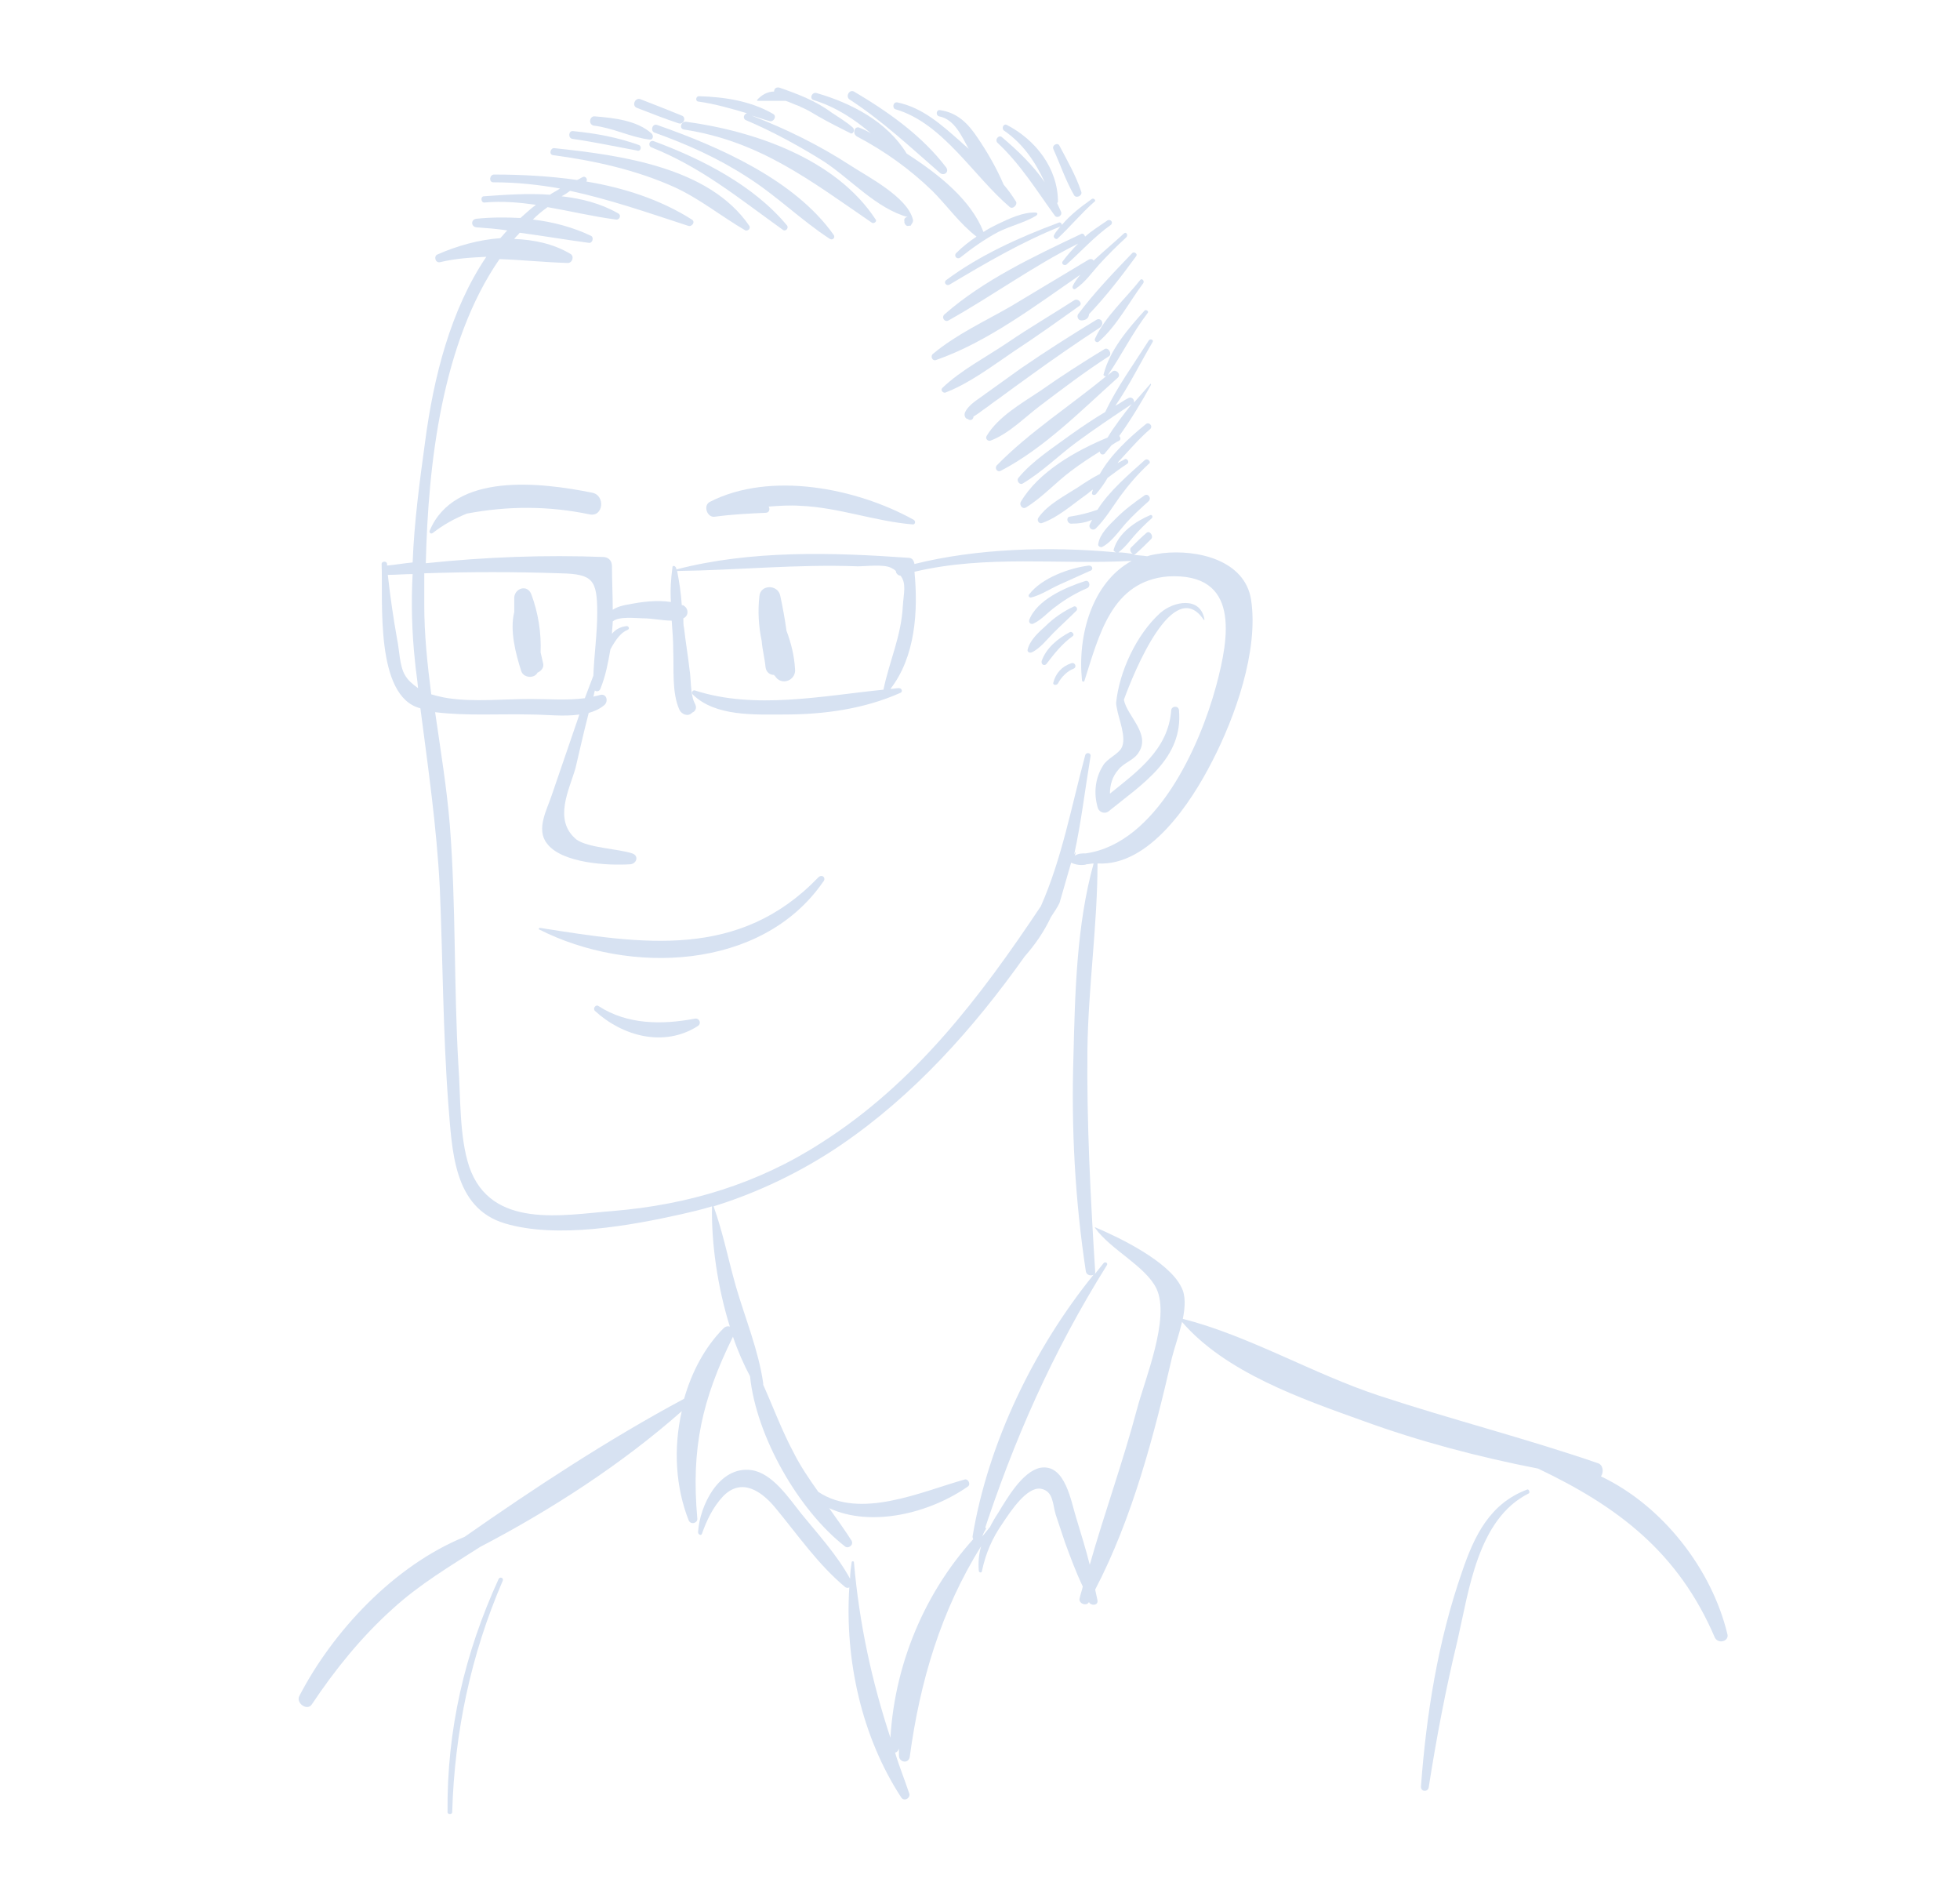 <?xml version="1.0" encoding="utf-8"?>
<!-- Generator: Adobe Illustrator 18.0.0, SVG Export Plug-In . SVG Version: 6.00 Build 0)  -->
<!DOCTYPE svg PUBLIC "-//W3C//DTD SVG 1.1//EN" "http://www.w3.org/Graphics/SVG/1.1/DTD/svg11.dtd">
<svg version="1.1" id="Socialmedia_Icons_and_cartoons"
	 xmlns="http://www.w3.org/2000/svg" xmlns:xlink="http://www.w3.org/1999/xlink" x="0px" y="0px" viewBox="0 0 252.7 244"
	 enable-background="new 0 0 252.7 244" xml:space="preserve">
<g>
	<g>
		<path fill="#D7E2F2" d="M149.6,79c-3.1,2.8-5.3,7.6-5.7,11.6c0,0,0,0,0,0c0,0.2,0,0.2,0.1,0.7c0.2,1.3,1.3,3.8,0.6,5.1
			c-0.4,0.8-1.9,1.4-2.4,2.3c-1,1.6-1.2,3.5-0.7,5.3c0.1,0.6,0.8,1,1.4,0.6c4.3-3.5,9.7-6.8,9.1-13.1c-0.1-0.6-1-0.5-1,0.1
			c-0.4,5-4.3,7.8-7.9,10.7c0-1.1,0.3-2.2,1.1-3.1c0.7-0.9,2-1.2,2.6-2.2c1.6-2.4-1.5-4.7-1.9-6.8c1.3-3.6,6.4-16.1,10.3-10.3
			c0,0,0.1,0,0.1,0C154.8,76.8,151.3,77.5,149.6,79z"/>
		<path fill="#D7E2F2" d="M70,85.4c-0.1-0.4-0.2-0.9-0.3-1.3c0.1-2.5-0.3-5.1-1.2-7.5c-0.5-1.3-2.1-0.8-2.2,0.4c0,0.6,0,1.3,0,1.9
			c-0.6,2.4,0.2,5.4,0.9,7.6c0.3,0.9,1.7,1,2.1,0.2C69.8,86.5,70.2,86,70,85.4z"/>
		<path fill="#D7E2F2" d="M102.5,86.2c-0.1-1.7-0.5-3.3-1.1-4.9c-0.2-1.5-0.5-3.1-0.8-4.5c-0.3-1.5-2.6-1.5-2.7,0.1
			c-0.2,1.9-0.1,3.8,0.3,5.7c0.1,1.2,0.4,2.3,0.5,3.4c0.1,0.7,0.6,1,1.1,1c0,0,0,0.1,0.1,0.1C100.7,88.5,102.7,87.7,102.5,86.2z"/>
		<path fill="#D7E2F2" d="M161.3,77.3c-0.8-5.1-6.9-6.5-11.4-6c-0.7,0.1-1.4,0.2-2,0.4c-0.6-0.1-1.2-0.1-1.8-0.2
			c0.1,0,0.2,0,0.3-0.1c0.7-0.6,1.3-1.2,2-1.9c0.4-0.4-0.2-1.2-0.6-0.8c-0.7,0.6-1.3,1.2-2,1.9c-0.2,0.3,0,0.7,0.3,0.8
			c-0.7-0.1-1.3-0.2-2-0.2c0,0,0.1,0,0.1,0c0.8-0.6,1.4-1.4,2-2.1c0.7-0.8,1.5-1.6,2.3-2.3c0.2-0.2,0-0.5-0.2-0.4
			c-1.9,0.8-4.1,2.3-4.7,4.4c-0.1,0.2,0.1,0.3,0.3,0.4c-8.6-0.8-18-0.5-26,1.5c-0.1-0.5-0.3-0.8-0.8-0.8c-9.8-0.7-20.3-1-29.9,1.5
			c0-0.1,0-0.2-0.1-0.3c-0.1-0.2-0.4-0.2-0.4,0c-0.2,1.5-0.3,3-0.2,4.5c-1.8-0.3-3.9,0-5.4,0.3c-0.7,0.1-1.5,0.3-2.1,0.7
			c0-1.9-0.1-3.8-0.1-5.6c0-0.6-0.3-1.1-1-1.2c-7.7-0.3-15.3,0-23,0.8c0.3-12.9,2.1-28.5,9.5-39.2c2.9,0.1,5.7,0.4,8.8,0.5
			c0.6,0,0.9-0.9,0.3-1.2c-2.2-1.3-4.7-1.8-7.2-1.9c0.2-0.3,0.5-0.5,0.7-0.8c3,0.4,5.9,0.9,8.9,1.3c0.5,0.1,0.7-0.7,0.3-0.9
			c-2.3-1.1-4.9-1.8-7.5-2.1c0.6-0.6,1.2-1.1,1.9-1.6c2.9,0.5,5.8,1.2,8.8,1.6c0.4,0.1,0.8-0.5,0.3-0.8c-2.3-1.3-4.7-1.9-7.3-2.2
			c0.4-0.2,0.7-0.4,1.1-0.7c5.1,1.1,10,2.8,15.2,4.5c0.5,0.2,1-0.5,0.5-0.8c-4.1-2.6-8.8-4.1-13.6-4.9c0.2-0.3-0.1-0.7-0.4-0.6
			c-0.3,0.1-0.5,0.3-0.8,0.4c-3.5-0.5-7.1-0.7-10.7-0.7c-0.6,0-0.7,1-0.1,1c3,0,5.8,0.3,8.6,0.8c-0.4,0.3-0.9,0.5-1.3,0.8
			c-2.8-0.2-5.7,0-8.5,0.2c-0.5,0-0.4,0.9,0.1,0.8c2.3-0.2,4.5,0,6.6,0.3c-0.7,0.5-1.3,1.1-2,1.7c-1.9-0.1-3.8-0.1-5.7,0.1
			c-0.7,0.1-0.7,1,0,1.1c1.4,0.1,2.7,0.2,4,0.4c-0.3,0.3-0.6,0.7-0.9,1c-2.8,0.2-5.6,1-8.1,2.1c-0.5,0.2-0.3,1.1,0.3,1
			c2.1-0.5,4-0.6,6-0.7c-4.6,6.8-6.8,15.5-7.9,23.9c-0.7,5.1-1.4,10.3-1.6,15.5c-1.1,0.1-2.2,0.3-3.3,0.4c0-0.1,0-0.1,0-0.2
			c0-0.4-0.7-0.4-0.7,0c0.2,4.7-0.9,17.1,5,18.6c1,7.7,2.1,15.3,2.5,23.1c0.4,9.3,0.4,18.6,1.1,27.9c0.5,5.9,0.6,13.4,7.3,15.4
			c6.7,2,16.1,0.3,22.8-1.2c1.3-0.3,2.6-0.6,3.9-1c-0.1,4.7,0.7,10.4,2.3,15.5c-0.3-0.1-0.6,0-0.8,0.2c-2.4,2.4-4.1,5.6-5.1,9.1
			c-9.7,5.2-19.3,11.5-28.3,17.8c-9.1,3.7-17,12.2-21.3,20.5c-0.5,0.9,1,2,1.6,1.1c3-4.5,6.4-8.7,10.4-12.3c3.5-3.2,7.4-5.5,11.3-8
			c9.2-4.8,18.3-10.7,26-17.5c-1.1,4.8-0.8,9.8,0.9,14.1c0.3,0.6,1.2,0.3,1.1-0.3c-0.8-9,0.6-15.3,4.6-23.4c0.6,1.8,1.4,3.6,2.2,5.1
			c0.8,7.8,6.3,17.3,12.2,21.9c0.4,0.4,1.2-0.1,0.9-0.7c-0.9-1.4-1.9-2.8-2.9-4.2c5.4,2.5,12.9,0.7,17.9-2.8c0.4-0.3,0-1-0.4-0.9
			c-5.7,1.6-13.5,5.2-18.9,1.6c-1.2-1.7-2.3-3.3-3.2-5.1c-1.5-2.8-2.6-5.8-3.9-8.7c0-0.1,0-0.2,0-0.2c-0.6-4.2-2.3-8.3-3.5-12.4
			c-1-3.5-1.7-7.1-2.9-10.4c5.8-1.8,11.4-4.5,16.4-7.9c9.4-6.4,17.1-15,23.7-24.3c1.4-1.6,2.5-3.2,3.4-5.1c0.4-0.6,0.8-1.2,1.1-1.8
			c0.5-1.7,1-3.5,1.5-5.2c0.4,0.2,0.9,0.3,1.3,0.3c0.2,0,0.5,0,0.7-0.1c0.3,0,0.6-0.1,0.9-0.1c-2.2,7.9-2.4,16.7-2.6,24.8
			c-0.3,9.3,0.2,18.6,1.6,27.8c0.1,0.5,0.7,0.6,1,0.4c-7.7,9.5-13.6,21.7-15.6,33.7c-0.1,0.7,1,0.9,1.2,0.2
			c4.1-12.6,9.1-23.9,16.1-35.1c0.2-0.3-0.2-0.5-0.4-0.3c-0.4,0.5-0.8,1-1.2,1.5c0.1-0.1,0.1-0.2,0.1-0.4c-0.6-9.5-1.1-19.1-1-28.6
			c0.1-8,1.3-16.1,1.3-24c6.7,0.4,12.1-7.9,14.8-13.2C159.2,92.5,162.3,83.9,161.3,77.3z M52.2,87c-0.7-1.2-0.7-3.2-1-4.6
			c-0.5-2.8-0.9-5.6-1.2-8.3c1.1,0,2.1-0.1,3.2-0.1c-0.2,3.7-0.1,7.5,0.3,11.2c0.1,1.2,0.3,2.3,0.4,3.5C53.2,88.2,52.6,87.7,52.2,87
			z M54.7,78c0-1.3,0-2.7,0-4.1c5.9-0.2,11.7-0.2,17.6,0c4.1,0.1,4.7,0.8,4.7,5.1c0,2.7-0.4,5.4-0.5,8.1c-0.4,1-0.7,1.9-1.1,2.9
			c-2.3,0.3-4.7,0.1-7,0.1c-3.4,0-7.3,0.4-10.6-0.1c-0.7-0.1-1.5-0.3-2.2-0.5C55.1,85.6,54.7,81.8,54.7,78z M156.8,88.4
			c-2.1,7.8-7.7,20.3-16.8,21.6c0,0,0,0,0,0c-0.5,0-1,0-1.4,0.3c0-0.2,0.1-0.3,0.1-0.5c-0.1,0.1-0.1,0.2-0.2,0.3
			c0.9-4.1,1.4-8.4,2.1-12.6c0.1-0.5-0.6-0.6-0.7-0.1c-1.8,6.7-3,13.3-5.7,19.4c-7.8,11.7-16.2,22.8-28.3,30.5
			c-8.2,5.3-17.2,8-26.9,8.8c-6.4,0.5-15.7,2.4-18.5-5.7c-1.3-3.9-1.1-9-1.4-13.1c-0.6-10.3-0.3-20.6-1.1-30.9
			c-0.4-4.9-1.2-9.7-1.9-14.6c4,0.5,8.3,0.2,12.3,0.3c2,0,4.3,0.3,6.3,0c-1.2,3.5-2.4,7-3.6,10.5c-0.6,1.8-2,4.3-0.6,6.1
			c1.9,2.6,8,2.9,10.8,2.7c0.8-0.1,1.1-1.1,0.2-1.4c-1.8-0.6-5.7-0.7-7.2-1.8c-3-2.5-0.9-6.4-0.1-9.2c0.3-1.2,0.9-4,1.7-7.1
			c0.7-0.2,1.4-0.5,2-1c0.6-0.5,0.3-1.6-0.6-1.3c-0.3,0.1-0.5,0.1-0.8,0.2c0.1-0.3,0.1-0.5,0.2-0.8c0.2,0.2,0.6,0.1,0.7-0.2
			c0.7-1.7,1-3.4,1.3-5.1c0.7-1.3,1.4-2.2,2.2-2.5c0.3-0.1,0.2-0.5-0.1-0.5c-0.9,0.1-1.5,0.5-1.9,1c0-0.5,0.1-1.1,0.1-1.6
			c0.8-0.7,3.1-0.4,3.9-0.4c1.2,0,2.5,0.3,3.7,0.3c0.1,1.3,0.2,2.6,0.2,3.9c0.1,2.3-0.2,5.4,0.8,7.6c0.3,0.6,1.1,0.9,1.6,0.4
			c0.1-0.1,0.2-0.1,0.3-0.2c0.4-0.4,0.2-0.8,0-1.2c-0.5-1.1-0.4-3.1-0.6-4.2c-0.2-1.8-0.5-3.5-0.7-5.3c-0.1-0.4-0.1-0.9-0.1-1.3
			c0.7-0.3,0.7-1.2,0.1-1.6c-0.1-0.1-0.2-0.1-0.3-0.1c-0.1-1.5-0.3-2.9-0.6-4.4c7.8-0.1,15.5-0.9,23.3-0.6c1,0,3.4-0.3,4.3,0.2
			c0.2,0.1,0.4,0.2,0.6,0.4c0,0.3,0.3,0.6,0.6,0.6c0.8,1,0.4,2.3,0.3,3.9c-0.2,3.9-1.7,7-2.5,10.8c-7.9,0.8-16.6,2.6-24.3,0.1
			c-0.3-0.1-0.5,0.3-0.3,0.5c2.9,2.9,8.1,2.6,11.8,2.6c5.1,0,10.3-0.7,15-2.8c0.3-0.1,0.2-0.6-0.2-0.6c-0.4,0-0.7,0.1-1.1,0.1
			c3.2-4.1,3.6-10,3.1-15.1c9.3-2.2,18.6-0.9,28-1.4c-5.1,2.8-7,9.6-6.4,15.4c0,0.2,0.3,0.2,0.3,0.1c1.9-5.9,3.5-12.9,10.8-13.5
			C159.9,73.8,158.5,82.1,156.8,88.4z"/>
		<path fill="#D7E2F2" d="M76.3,63.5c-6.5-1.3-17.7-2.7-20.9,4.9c-0.1,0.2,0.1,0.5,0.4,0.3c1.4-1.1,2.9-1.9,4.4-2.5
			c5.3-1,10.5-1,15.8,0.1C77.8,66.7,78.1,63.8,76.3,63.5z"/>
		<path fill="#D7E2F2" d="M117.8,67c-7.4-4.1-18.5-6.3-26.3-2.3c-0.9,0.5-0.3,2.1,0.7,1.9c2.2-0.3,4.3-0.4,6.5-0.5
			c0.5,0,0.6-0.5,0.4-0.8c1.3-0.1,2.7-0.2,4.1-0.1c4.9,0.2,9.6,2,14.5,2.4C118,67.6,118.1,67.2,117.8,67z"/>
		<path fill="#D7E2F2" d="M105.5,113.1c-10.2,10.6-22.6,8.6-35.9,6.5c-0.1,0-0.2,0.2-0.1,0.2c11.6,5.9,28.7,5.3,36.6-6.1
			C106.6,113.2,106,112.6,105.5,113.1z"/>
		<path fill="#D7E2F2" d="M89.6,131.3c-4.2,0.8-8.7,0.8-12.4-1.6c-0.4-0.3-0.8,0.3-0.5,0.6c3.6,3.3,8.9,4.7,13.2,2
			C90.5,132,90.2,131.2,89.6,131.3z"/>
		<path fill="#D7E2F2" d="M96.6,29.1c-5.2-7.6-16.7-9.1-25.1-10C71,19,70.7,19.9,71.3,20c5.3,0.7,10.7,1.9,15.6,4.1
			c3.3,1.5,6.1,3.8,9.2,5.6C96.5,29.8,96.8,29.4,96.6,29.1z"/>
		<path fill="#D7E2F2" d="M101.5,29.1c-4.3-5.2-11-8.6-17.2-10.9C83.7,18,83.5,18.8,84,19c6.5,2.6,11.3,6.6,16.9,10.6
			C101.2,29.9,101.7,29.5,101.5,29.1z"/>
		<path fill="#D7E2F2" d="M107.5,30.3c-5-7.1-14.8-11.4-22.8-14.2c-0.6-0.2-0.9,0.8-0.3,1c4.2,1.5,8.2,3.3,11.9,5.7
			c3.8,2.4,7,5.6,10.7,8C107.4,31,107.7,30.6,107.5,30.3z"/>
		<path fill="#D7E2F2" d="M112.9,28.3c-5.1-7.8-15.6-11.4-24.4-12.6c-0.7-0.1-1,0.9-0.3,1c9.8,1.5,16.3,6.6,24.2,12
			C112.7,28.9,113.1,28.5,112.9,28.3z"/>
		<path fill="#D7E2F2" d="M117.7,28.3c-0.7-2.9-5.8-5.5-8.1-7c-4-2.6-8.3-4.7-12.7-6.4c0.8,0.2,1.5,0.5,2.3,0.7
			c0.5,0.2,1-0.6,0.5-0.9c-2.9-1.7-6.3-2.2-9.6-2.3c-0.4,0-0.5,0.7,0,0.7c2.1,0.3,4.2,0.9,6.2,1.5c-0.4,0.1-0.6,0.7-0.1,0.9
			c3.5,1.5,6.8,3.3,10,5.3c3.5,2.3,6.8,6.1,10.9,7.2c-0.3-0.1-0.6,0.2-0.5,0.5c0,0.1,0,0.1,0,0.2c0.1,0.3,0.3,0.5,0.6,0.4l0.2,0
			C117.5,28.9,117.8,28.6,117.7,28.3z"/>
		<path fill="#D7E2F2" d="M133.6,27.4c-1.7-0.1-3.5,0.8-5,1.5c-0.6,0.3-1.2,0.6-1.8,1c-1.6-4.1-5.7-7.4-9.9-10.1
			c-2.5-4.1-7.1-6.5-11.6-7.8c-0.6-0.2-1,0.7-0.4,0.9c2.9,0.9,5.3,2.5,7.4,4.3c-0.5-0.3-0.9-0.5-1.4-0.7c-0.7-0.4-1.1,0.7-0.4,1.1
			c3.6,1.9,6.8,4.2,9.7,7c1.9,1.9,3.5,4.2,5.7,5.9c-0.9,0.6-1.8,1.3-2.6,2.1c-0.4,0.4,0.1,0.9,0.5,0.6c1.5-1.2,3.2-2.4,4.9-3.3
			c1.6-0.8,3.4-1.2,4.9-2.1C133.8,27.6,133.8,27.5,133.6,27.4z"/>
		<path fill="#D7E2F2" d="M109.9,16.4c-0.8-0.7-1.8-1.3-2.7-1.9c-2-1.5-4.4-2.4-6.7-3.2c-0.4-0.1-0.7,0.1-0.7,0.5
			c-0.8,0-1.6,0.4-2.2,1.1c0,0,0,0.1,0.1,0.1l3.6,0c0.6,0.2,1.2,0.5,1.8,0.7c0.1,0.1,0.2,0.1,0.4,0.2c0.7,0.3,1.3,0.7,2,1.1
			c1.4,0.8,2.8,1.5,4.2,2.2C110,17.3,110.3,16.7,109.9,16.4z"/>
		<path fill="#D7E2F2" d="M87.9,14.9c-1.7-0.7-3.5-1.4-5.3-2.1c-0.7-0.3-1.2,0.8-0.5,1.1c1.8,0.7,3.6,1.4,5.4,2
			C88.2,16.1,88.5,15.1,87.9,14.9z"/>
		<path fill="#D7E2F2" d="M84,17.2c-1.9-1.7-4.9-2-7.3-2.2c-0.7-0.1-0.9,1.1-0.1,1.2c2.5,0.3,4.7,1.5,7.2,1.8
			C84.2,18,84.3,17.5,84,17.2z"/>
		<path fill="#D7E2F2" d="M82.4,18.7c-2.8-1-5.5-1.5-8.5-1.8c-0.6-0.1-0.7,0.9-0.1,1c2.8,0.4,5.6,1,8.3,1.5
			C82.6,19.6,82.8,18.9,82.4,18.7z"/>
		<path fill="#D7E2F2" d="M122,21.6c-3.1-4.1-7.5-7.2-11.9-9.8c-0.6-0.3-1.1,0.6-0.6,1c4.3,2.8,7.9,6.2,11.7,9.5
			C121.7,22.7,122.4,22.2,122,21.6z"/>
		<path fill="#D7E2F2" d="M131,26c-0.5-0.8-1-1.5-1.6-2.2c-0.9-2.1-2.1-4.2-3.4-6.1c-1.2-1.8-2.6-3.2-4.8-3.5
			c-0.5-0.1-0.6,0.7-0.1,0.8c2,0.4,2.9,2.6,3.8,4.2c-0.3-0.3-0.7-0.6-1-0.9c-2.5-2.2-4.9-4.4-8.2-5.1c-0.6-0.1-0.7,0.8-0.2,0.9
			c6.1,1.8,10,8.6,14.7,12.6C130.6,27,131.2,26.4,131,26z"/>
		<path fill="#D7E2F2" d="M136.8,27.3c-0.2-0.4-0.3-0.7-0.5-1.1c0-0.1,0.1-0.1,0.1-0.2c0-4.3-2.9-8-6.6-9.9
			c-0.4-0.2-0.7,0.4-0.4,0.7c2.5,1.7,4.1,4.1,5.3,6.7c-1.5-2.2-3.5-4.1-5.5-5.8c-0.4-0.4-1,0.3-0.6,0.7c3,2.8,5,6.1,7.4,9.4
			C136.3,28.2,137,27.8,136.8,27.3z"/>
		<path fill="#D7E2F2" d="M140.7,25.7c-1.4,1-2.7,2-3.8,3.3c0-0.2-0.2-0.4-0.4-0.3c-5.1,1.9-10.2,4.2-14.5,7.4
			c-0.4,0.3,0,0.8,0.4,0.6c4.7-2.8,9.3-5.5,14.3-7.5c-0.3,0.4-0.6,0.7-0.8,1.1c-0.2,0.3,0.3,0.7,0.5,0.4c1.6-1.5,3-3.2,4.7-4.7
			C141.4,25.9,141,25.4,140.7,25.7z"/>
		<path fill="#D7E2F2" d="M142.8,28.4c-1,0.7-2,1.3-2.9,2.1c-0.1-0.3-0.3-0.5-0.6-0.3c-5.9,2.8-12.5,5.9-17.5,10.3
			c-0.5,0.4,0,1.1,0.5,0.8c5.7-3.2,10.9-7,16.7-9.9c-0.7,0.7-1.4,1.5-2,2.3c-0.2,0.3,0.2,0.6,0.5,0.4c1.9-1.7,3.6-3.6,5.7-5.1
			C143.6,28.7,143.2,28.2,142.8,28.4z"/>
		<path fill="#D7E2F2" d="M144.9,30.1c-1.2,1.1-2.5,2.2-3.7,3.3c-0.1,0.1-0.1,0.1-0.2,0.2c-0.1-0.2-0.4-0.3-0.7-0.1
			c-3.3,2-6.7,4-10,6c-3.3,1.9-7,3.6-10,6.1c-0.4,0.3-0.1,1,0.4,0.8c6.6-2.3,12.8-7,18.6-11c-0.4,0.5-0.8,1-1,1.5
			c-0.1,0.3,0.2,0.5,0.4,0.3c1.2-0.8,2.1-2.1,3-3.1c1.1-1.2,2.3-2.4,3.5-3.5C145.5,30.3,145.2,29.8,144.9,30.1z"/>
		<path fill="#D7E2F2" d="M138.5,38.7c-2.8,1.8-5.7,3.5-8.5,5.4c-2.8,1.9-6.1,3.6-8.5,5.9c-0.3,0.3,0.1,0.7,0.4,0.6
			c3.1-1.2,6-3.4,8.8-5.3c2.9-1.9,5.7-3.9,8.5-5.9C139.6,39.1,139,38.4,138.5,38.7z"/>
		<path fill="#D7E2F2" d="M141.4,41.2c-3.3,2-6.6,4.1-9.8,6.3c-1.5,1.1-3.1,2.2-4.6,3.3c-0.9,0.7-2.1,1.3-2.6,2.4
			c-0.1,0.3,0,0.7,0.3,0.8c0.1,0,0.1,0,0.2,0.1c0.3,0.1,0.5,0,0.6-0.3c0,0,0-0.1,0-0.1c0.5-0.3,0.9-0.6,1.3-0.9
			c0.6-0.4,1.2-0.9,1.8-1.3c1.5-1.1,3-2.2,4.4-3.2c2.9-2.1,5.8-4.1,8.7-6C142.5,41.8,142,40.9,141.4,41.2z"/>
		<path fill="#D7E2F2" d="M142.4,45c-2.8,1.7-5.6,3.5-8.3,5.4c-2.4,1.6-5.4,3.3-6.9,5.8c-0.2,0.4,0.2,0.7,0.5,0.6
			c2.4-0.9,4.4-3,6.4-4.5c2.9-2.2,5.8-4.4,8.9-6.4C143.4,45.6,142.9,44.7,142.4,45z"/>
		<path fill="#D7E2F2" d="M147.6,40c-2.1,2.3-4.5,5.1-5.3,8.2c-0.1,0.2,0.1,0.3,0.3,0.3c-4.6,3.8-9.9,7.2-14.1,11.5
			c-0.3,0.4,0.1,0.9,0.5,0.7c5.6-2.9,10.4-7.8,15.1-12c0.5-0.4-0.2-1.2-0.7-0.8c-0.2,0.2-0.4,0.3-0.6,0.5c1.8-2.6,3.2-5.5,5.2-8.1
			C148.1,40.1,147.8,39.9,147.6,40z"/>
		<path fill="#D7E2F2" d="M144.3,56.2c1.5-2.1,2.9-4.4,4.1-6.6c0-0.1-0.1-0.2-0.1-0.1c-0.7,0.8-1.4,1.6-2.1,2.4
			c0.1-0.4-0.3-0.8-0.7-0.6c-0.6,0.3-1.1,0.7-1.7,1c1.8-2.6,3.2-5.5,4.8-8.2c0.2-0.3-0.3-0.5-0.5-0.2c-1.9,3-4.1,6-5.6,9.2
			c-1.5,0.9-3,1.9-4.4,2.9c-2.3,1.7-5,3.4-6.8,5.6c-0.3,0.4,0.2,1,0.6,0.7c2.5-1.5,4.6-3.6,6.9-5.3c2.3-1.7,4.7-3.3,7.1-4.9
			c-1.1,1.4-2.2,2.8-3.1,4.3c-4.1,1.7-8.9,4.4-11.2,8.3c-0.2,0.4,0.2,1,0.7,0.7c2.1-1.3,3.8-3.2,5.8-4.7c1.2-0.9,2.4-1.7,3.7-2.5
			c0,0.3,0.3,0.5,0.6,0.3c0.3-0.4,0.6-0.7,0.9-1.1c0.3-0.2,0.6-0.4,1-0.6C144.5,56.7,144.5,56.4,144.3,56.2z"/>
		<path fill="#D7E2F2" d="M148.3,55.3c0.4-0.4-0.2-1-0.6-0.6c-2.1,1.7-4.5,3.9-5.9,6.4c-1,0.5-1.9,1.1-2.8,1.7
			c-1.7,1.1-3.9,2.2-5.1,3.9c-0.3,0.4,0.1,0.9,0.5,0.7c2-0.7,3.9-2.4,5.6-3.6c0.3-0.2,0.6-0.5,0.9-0.7c0,0.1-0.1,0.3-0.1,0.4
			c-0.1,0.3,0.3,0.4,0.5,0.2c0.6-0.7,1.1-1.4,1.5-2.1c0.8-0.6,1.6-1.2,2.5-1.8c0.4-0.2,0-0.8-0.3-0.6c-0.3,0.2-0.6,0.3-0.9,0.5
			c0.1-0.2,0.2-0.3,0.4-0.5C145.7,57.9,146.9,56.5,148.3,55.3z"/>
		<path fill="#D7E2F2" d="M147.6,59.3c-2,1.8-4.6,4-6.1,6.4c-1.1,0.4-2.3,0.7-3.6,0.9c-0.5,0.1-0.3,0.9,0.2,0.9
			c0.9,0,1.8-0.1,2.7-0.5c-0.1,0.2-0.2,0.4-0.3,0.6c-0.2,0.5,0.4,0.9,0.8,0.5c1.2-1.2,2.1-2.7,3.1-4.1c1.1-1.5,2.3-2.9,3.7-4.2
			C148.5,59.6,148,59,147.6,59.3z"/>
		<path fill="#D7E2F2" d="M146,32.6c-2.4,2.5-4.9,5.1-7,7.9c-0.2,0.3,0,0.8,0.4,0.8c0.5,0,0.9-0.2,1-0.7c0,0,0-0.1,0-0.1
			c2.2-2.3,4.2-4.9,6.1-7.5C146.7,32.7,146.2,32.4,146,32.6z"/>
		<path fill="#D7E2F2" d="M147,36.1c-1.9,2.4-4.5,4.7-5.8,7.5c-0.2,0.3,0.2,0.7,0.5,0.4c2.3-2,3.9-5.1,5.7-7.5
			C147.6,36.2,147.2,35.8,147,36.1z"/>
		<path fill="#D7E2F2" d="M147.5,63.9c-1.3,0.9-2.5,1.8-3.6,2.9c-0.9,0.9-2.1,2-2.3,3.3c-0.1,0.3,0.3,0.5,0.5,0.4
			c1.2-0.6,2.2-2.1,3.1-3.1c0.9-1,1.9-1.9,2.9-2.8C148.5,64.2,148,63.5,147.5,63.9z"/>
		<path fill="#D7E2F2" d="M140.4,72.9c-2.5,0.3-6.1,1.6-7.7,3.7c-0.2,0.2,0,0.5,0.3,0.4c1.2-0.3,2.4-1.1,3.5-1.6
			c1.3-0.6,2.7-1.2,4-1.8C141,73.5,140.9,72.9,140.4,72.9z"/>
		<path fill="#D7E2F2" d="M139.9,74.9c-2.5,0.8-6.2,2.4-7.2,5c-0.1,0.4,0.2,0.6,0.5,0.5c1.1-0.5,1.9-1.5,2.9-2.2
			c1.3-1,2.7-1.8,4.1-2.4C140.7,75.5,140.4,74.7,139.9,74.9z"/>
		<path fill="#D7E2F2" d="M138.4,78.2c-1.3,0.6-2.6,1.5-3.6,2.5c-0.9,0.8-2,1.8-2.3,3c-0.1,0.3,0.2,0.5,0.5,0.4
			c1.1-0.5,2-1.7,2.8-2.5c1-1,2-1.9,2.9-2.8C139.1,78.5,138.7,78,138.4,78.2z"/>
		<path fill="#D7E2F2" d="M137.9,81.5c-1.5,0.8-3,2-3.6,3.7c-0.1,0.4,0.3,0.7,0.6,0.4c1-1.3,2-2.6,3.4-3.6
			C138.6,81.8,138.2,81.3,137.9,81.5z"/>
		<path fill="#D7E2F2" d="M138.1,85.5c-1.2,0.4-2,1.3-2.3,2.5c-0.1,0.3,0.4,0.4,0.6,0.1c0.4-0.8,1.2-1.6,2-1.9
			C138.9,86,138.6,85.3,138.1,85.5z"/>
		<path fill="#D7E2F2" d="M139.4,24.7c-0.7-2.1-1.8-4-2.8-5.9c-0.2-0.5-1-0.1-0.8,0.4c0.9,2,1.6,4.1,2.7,6
			C138.8,25.6,139.6,25.2,139.4,24.7z"/>
	</g>
	<path fill="#D7E2F2" d="M222.7,210.6c-2-8.3-8.3-16.5-16.3-20.3c0.4-0.5,0.3-1.5-0.4-1.7c-9.3-3.2-18.8-5.6-28.2-8.7
		c-8.5-2.8-16.7-7.7-25.3-9.9c0.3-1.5,0.4-3-0.2-4.1c-1.6-3.3-8-6.4-11.1-7.7c0,0-0.1,0,0,0.1c2,2.8,6.5,4.9,7.9,7.8
		c1.8,3.8-1.5,11.7-2.5,15.5c-1.8,6.8-4.2,13.4-6.1,20.1c-0.5-2-1.1-3.9-1.7-5.9c-0.7-2.1-1.4-7.2-4.7-6.6c-2.3,0.5-4.3,4-5.4,5.8
		c-0.4,0.6-0.8,1.3-1.1,1.9c0,0-0.1,0-0.1,0.1c-0.4,0.5-0.8,1-1.2,1.4c0.3-0.4,0.5-0.8,0.8-1.3c0.1-0.1-0.1-0.3-0.2-0.2
		c-7.2,7.2-11.5,17-12.1,27.1c-2.4-7.3-4-14.6-4.7-22.6c0-0.2-0.3-0.2-0.3,0c-0.1,0.7-0.2,1.4-0.2,2.1c-1.7-3.1-4.1-5.7-6.3-8.4
		c-1.6-2-3.7-5.2-6.4-5.6c-4.2-0.6-6.7,4.6-6.9,8c0,0.3,0.4,0.5,0.5,0.2c0.6-1.7,1.4-3.4,2.7-4.8c2.4-2.5,5-0.7,6.8,1.5
		c2.9,3.5,5.5,7.3,9,10.2c0.2,0.1,0.4,0.1,0.5,0c-0.6,9.4,1.6,19.3,6.7,27.1c0.4,0.6,1.3,0,1-0.6c-0.6-1.8-1.3-3.5-1.8-5.2
		c0.2,0,0.4-0.2,0.5-0.5c0-0.1,0-0.2,0-0.3c0,0.4,0,0.8,0,1.2c0,0.9,1.3,1.1,1.4,0.1c1.3-9.6,4-18.8,9.2-27.1
		c-0.3,1-0.4,2.1-0.3,3.2c0,0.2,0.4,0.3,0.4,0c0.5-2.3,1.3-4.2,2.7-6.2c1-1.5,3.1-4.7,4.9-4.4c1.6,0.3,1.5,1.9,1.9,3.3
		c0.4,1.2,0.8,2.4,1.2,3.6c0.7,1.9,1.4,3.8,2.3,5.7c-0.1,0.5-0.3,1-0.4,1.5c-0.2,0.7,0.9,1.1,1.2,0.5c0,0,0,0,0,0
		c0.2,0.5,1.2,0.5,1.1-0.2c-0.1-0.5-0.2-0.9-0.3-1.4c4.8-9.2,7.6-19.9,9.9-29.9c0.3-1.2,0.9-2.9,1.3-4.6c5.6,6.5,15.4,9.9,23.2,12.7
		c7.4,2.7,15,4.7,22.7,6.2c10.3,4.9,18.1,10.8,22.8,21.8C221.6,212,223,211.5,222.7,210.6z"/>
	<path fill="#D7E2F2" d="M64.3,203.5c-4.4,9.6-6.7,19.5-6.6,30.1c0,0.3,0.6,0.3,0.6,0c0.3-10.3,2.4-20.3,6.5-29.8
		C65,203.4,64.5,203.2,64.3,203.5z"/>
	<path fill="#D7E2F2" d="M196.9,192c-4.8,1.8-6.8,5.9-8.4,10.6c-3.1,8.9-4.6,18.3-5.3,27.7c0,0.7,0.9,0.7,1,0.1
		c1-6.4,2.2-12.7,3.7-18.9c1.5-6.5,2.6-15.7,9.2-19C197.3,192.4,197.1,191.9,196.9,192z"/>
</g>
</svg>
